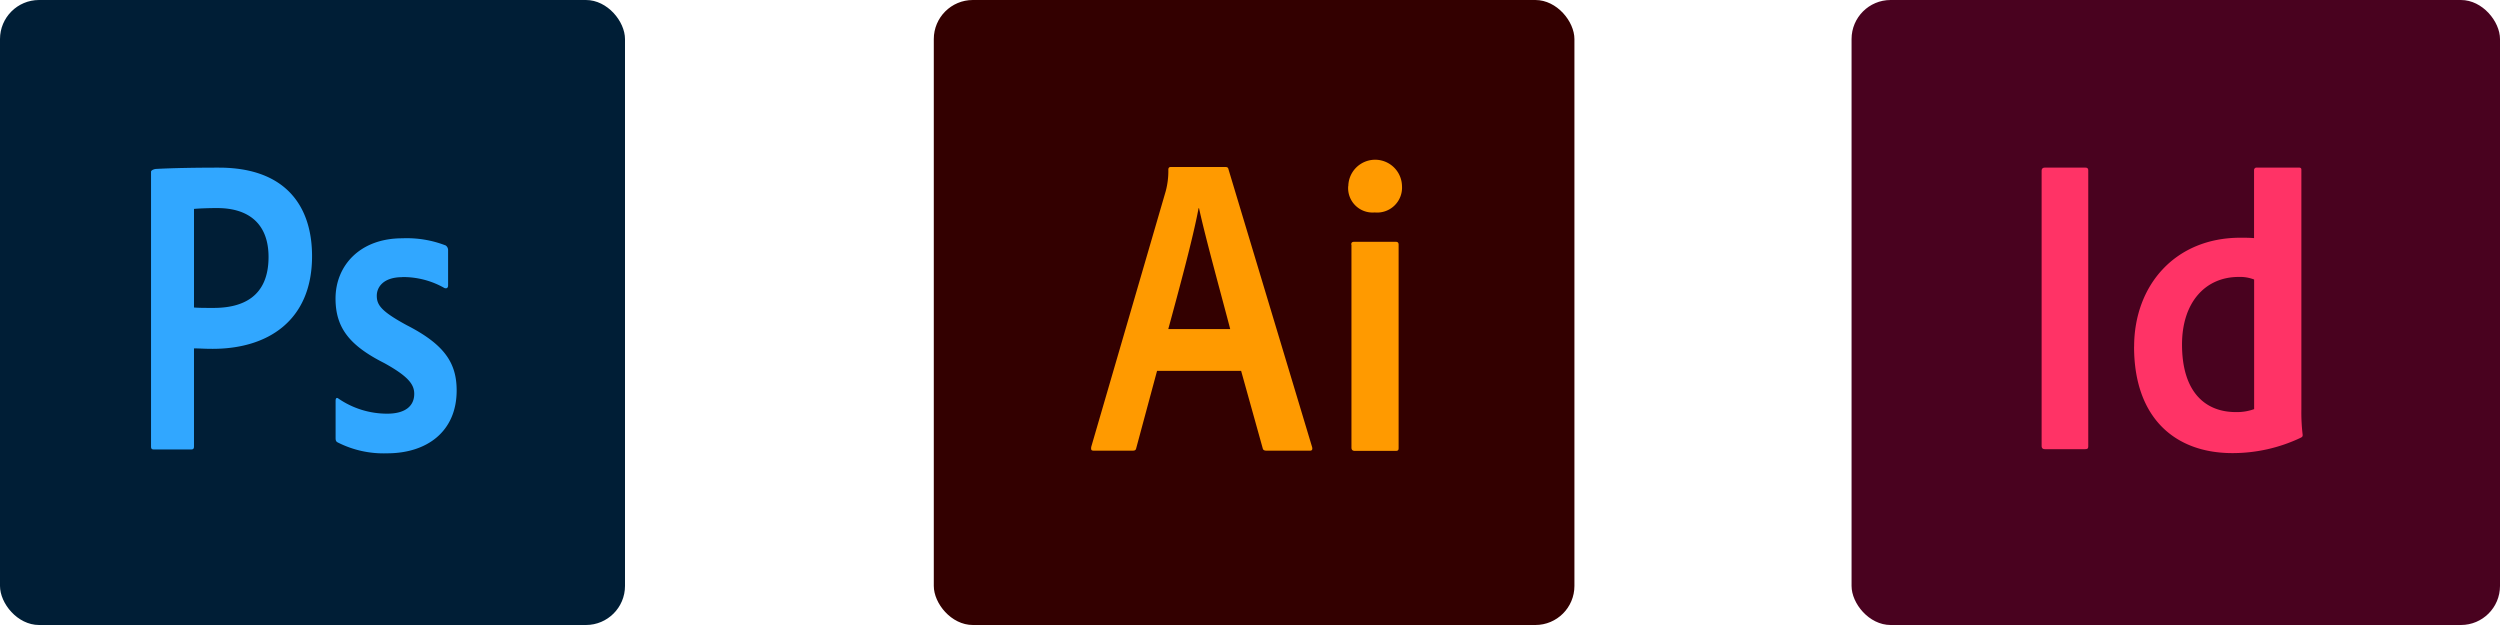 <svg xmlns="http://www.w3.org/2000/svg" width="320" height="80" viewBox="0 0 320 80">
  <g id="Groupe_24" data-name="Groupe 24" transform="translate(0.024)">
    <g id="Indesign" transform="translate(237)">
      <rect id="Fond_logo_id" data-name="Fond logo id" width="83" height="80" rx="5" transform="translate(-0.024)" fill="#49021f"/>
      <path id="Indesign-2" data-name="Indesign" d="M21.954,48.169c0,.328-.056.432-.438.432H16.422c-.332,0-.438-.164-.438-.432V12.995c0-.328.166-.432.438-.432h5.15c.272,0,.381.108.381.38V48.169Zm5.87-12.686c0-7.84,5.233-13.947,13.6-13.947.71,0,1.094,0,1.751.049v-8.7a.318.318,0,0,1,.332-.328H48.9c.279,0,.332.111.332.275V43.487a24.112,24.112,0,0,0,.166,3.289c0,.216-.066.272-.289.38a20.312,20.312,0,0,1-8.7,1.949c-7.339,0-12.592-4.488-12.592-13.623Zm15.354-8.6a4.968,4.968,0,0,0-1.97-.328c-4.261,0-7.253,3.243-7.253,8.649,0,6.166,3.044,8.649,6.875,8.649a6.489,6.489,0,0,0,2.355-.377V26.886Z" transform="translate(8.32 8.893)" fill="#f36"/>
    </g>
    <g id="Illustrator" transform="translate(119.502)">
      <rect id="Fond_logo_ai" data-name="Fond logo ai" width="82" height="80" rx="5" fill="#300"/>
      <path id="Ilustrator" d="M21.76,38.8,19.1,48.674c-.057.273-.168.336-.5.336H13.672c-.336,0-.386-.109-.336-.487l9.54-32.747a9.97,9.97,0,0,0,.329-2.743c0-.217.111-.329.279-.329h7.041c.222,0,.336.059.39.329l10.7,35.543c.057.273,0,.435-.279.435H35.791c-.279,0-.443-.066-.5-.283L32.523,38.8H21.75Zm9.365-5.351c-.941-3.642-3.158-11.617-3.991-15.476h-.057c-.719,3.853-2.492,10.372-3.88,15.476Zm15.116-18.3a3.437,3.437,0,0,1,6.873,0,3.188,3.188,0,0,1-3.493,3.369,3.127,3.127,0,0,1-3.393-3.369Zm.376,7.488c0-.263.111-.362.39-.362h5.274c.3,0,.4.109.4.382v26c0,.273-.054.382-.386.382H47.091c-.336,0-.447-.165-.447-.428V22.634Z" transform="translate(6.816 8.675)" fill="#ff9a00"/>
    </g>
    <g id="Photoshop">
      <rect id="Fond_logo_ps" data-name="Fond logo ps" width="80" height="80" rx="5" transform="translate(-0.024)" fill="#001e36"/>
      <path id="Photoshop-2" data-name="Photoshop" d="M13.292,12.922c0-.219.434-.379.694-.379,2-.108,4.921-.163,7.989-.163,8.59,0,11.931,4.968,11.931,11.329,0,8.3-5.708,11.865-12.712,11.865-1.178,0-1.58-.056-2.4-.056V48.075c0,.271-.1.379-.356.379H13.651c-.257,0-.356-.1-.356-.369V12.922Zm5.5,17.362c.713.052,1.277.052,2.51.052,3.626,0,7.035-1.347,7.035-6.524,0-4.151-2.436-6.256-6.576-6.256-1.227,0-2.4.052-2.966.108v12.63ZM45.465,26.4c-2.454,0-3.273,1.294-3.273,2.373,0,1.186.558,1.994,3.833,3.775,4.859,2.484,6.39,4.854,6.39,8.358,0,5.23-3.781,8.041-8.894,8.041a12.957,12.957,0,0,1-6.353-1.405c-.2-.108-.248-.268-.248-.539V42.208c0-.327.149-.435.353-.275a10.989,10.989,0,0,0,6.235,1.941c2.454,0,3.477-1.079,3.477-2.536,0-1.186-.713-2.213-3.833-3.939-4.4-2.223-6.241-4.478-6.241-8.26,0-4.207,3.118-7.714,8.538-7.714a13.774,13.774,0,0,1,5.56.915.726.726,0,0,1,.31.647v4.478c0,.271-.155.435-.465.327a10.644,10.644,0,0,0-5.4-1.405Z" transform="translate(6.013 9.077)" fill="#31a7ff"/>
    </g>
  </g>
</svg>
